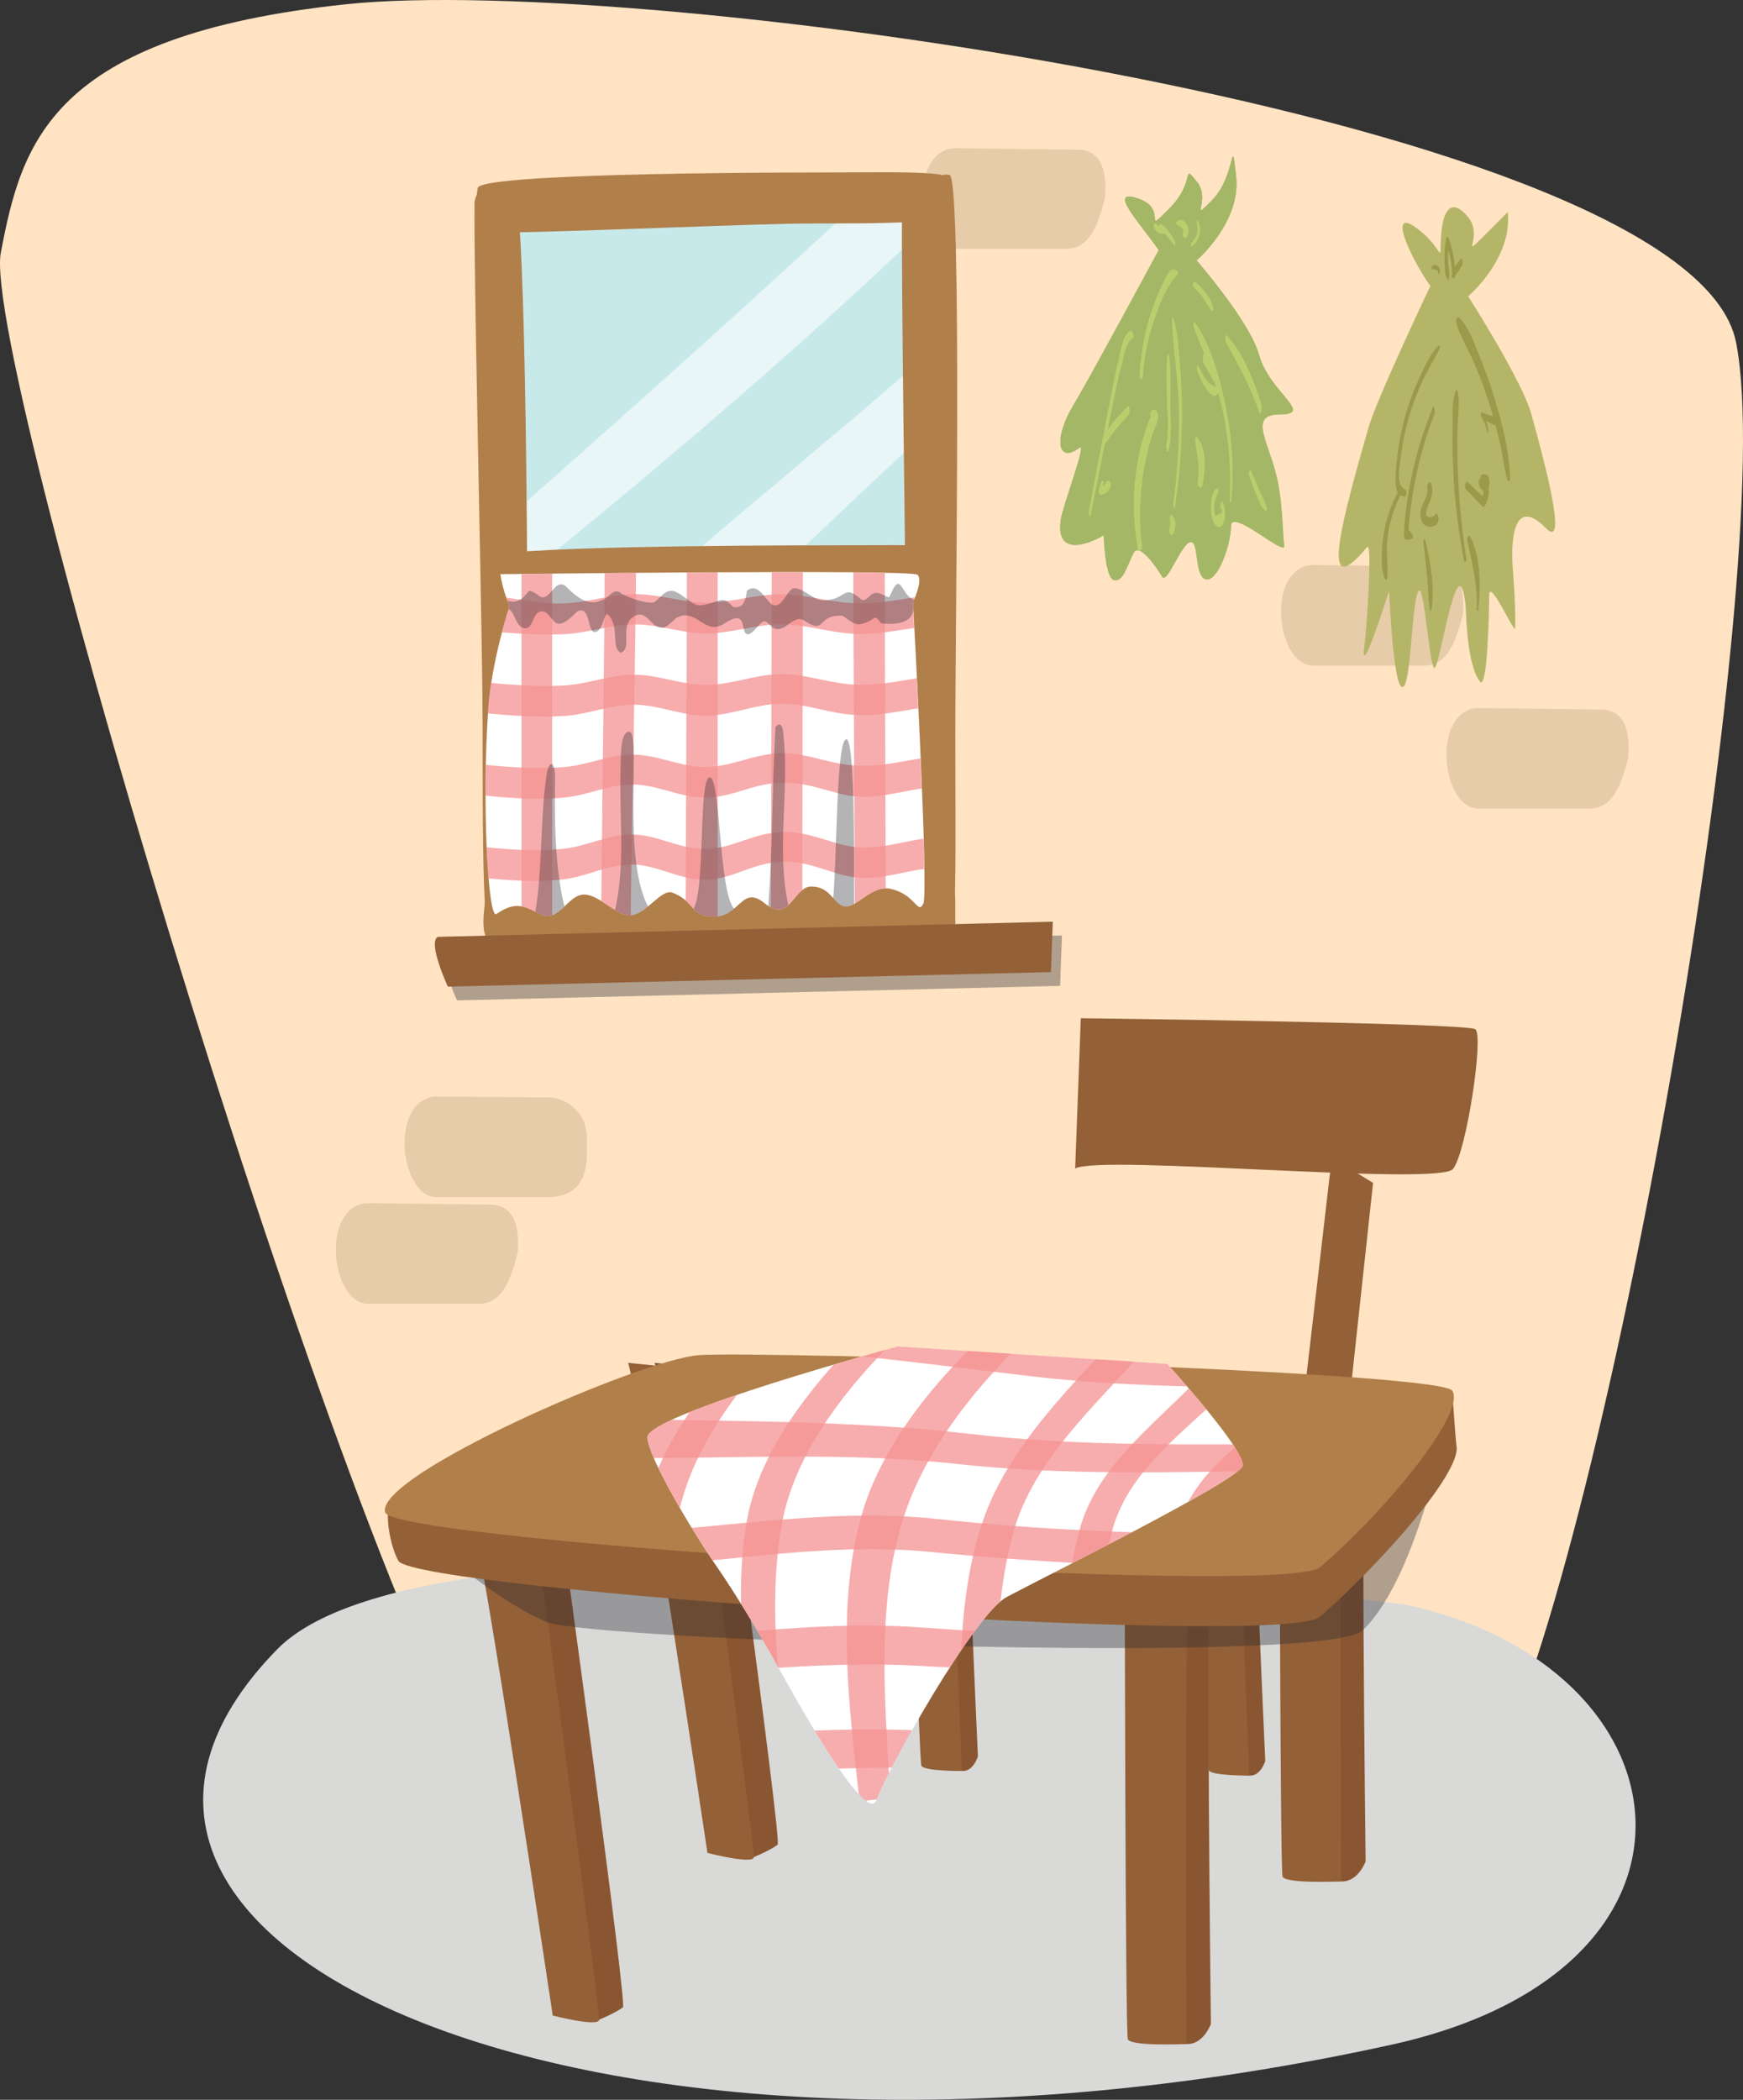 <?xml version="1.0" encoding="utf-8"?>
<!-- Generator: Adobe Illustrator 16.0.0, SVG Export Plug-In . SVG Version: 6.00 Build 0)  -->
<!DOCTYPE svg PUBLIC "-//W3C//DTD SVG 1.1//EN" "http://www.w3.org/Graphics/SVG/1.1/DTD/svg11.dtd">
<svg version="1.1" id="Layer_1" xmlns="http://www.w3.org/2000/svg" xmlns:xlink="http://www.w3.org/1999/xlink" x="0px" y="0px"
	 width="1065.711px" height="1283.847px" viewBox="0 0 1065.711 1283.847" enable-background="new 0 0 1065.711 1283.847"
	 xml:space="preserve">
<rect x="0" y="0" width="1065.711" height="1283.847" fill="#333333" stroke="none"/>
<g id="_x30_1">
	<path fill="#FFE3C2" d="M906.783,1093.808c73.146-122.651,181.863-748.627,154.653-884.625
		C1034.226,73.185,393.087-16.648,211.671,2.59C30.255,21.828,13.184,88.029,0.496,154.488
		c-12.688,66.458,221.424,841.601,303.751,945.653C340.969,1146.554,833.636,1216.458,906.783,1093.808z"/>
	<path fill="#D9D9D8" d="M859.165,981.035c176.614,37.847,201.636,222.954-8.411,269.128
		c-487.793,107.23-859.246-60.068-681.229-241.794C270.448,905.344,859.165,981.035,859.165,981.035z"/>
	<path fill="#E6CCA9" d="M334.634,731.961h-67.272c-22.568,0.623-29.576-57.775-2.011-61.513l69.283,0.547
		c13.352,0,24.175,10.823,24.175,24.175v12.614C357.854,726.043,347.986,731.961,334.634,731.961z"/>
	<path fill="#E6CCA9" d="M292.589,797.13h-67.272c-21.157,0.585-28.639-50.706-6.779-60.198c2.193-0.953,4.598-1.315,6.989-1.297
		l73.929,0.92c13.352,0,17.309,10.434,17.309,23.786l-0.257,5.647C311.579,785.418,305.941,797.13,292.589,797.13z"/>
	<path fill="#E6CCA9" d="M971.614,494.407h-67.271c-21.157,0.585-28.639-50.706-6.779-60.199c2.193-0.952,4.598-1.315,6.988-1.295
		l73.929,0.92c13.352,0,17.31,10.433,17.31,23.785l-0.257,5.647C990.604,482.695,984.965,494.407,971.614,494.407z"/>
	<path fill="#E6CCA9" d="M651.712,152.108H584.44c-21.157,0.585-28.639-50.706-6.779-60.199c2.193-0.953,4.598-1.315,6.989-1.296
		l73.929,0.92c13.352,0,17.309,10.434,17.309,23.786l-0.257,5.647C670.702,140.397,665.064,152.108,651.712,152.108z"/>
	<path fill="#E6CCA9" d="M870.477,406.965h-67.271c-21.157,0.584-28.639-50.706-6.779-60.199c2.193-0.953,4.598-1.315,6.989-1.296
		l73.928,0.92c13.353,0,17.31,10.434,17.31,23.786l-0.257,5.647C889.467,395.254,883.83,406.965,870.477,406.965z"/>
	<g>
		<rect x="301.592" y="117.063" fill="#C8E9EA" width="275.549" height="446.765"/>
		<path fill="#FFFFFF" fill-opacity="0.6" d="M562.425,220.778C468.228,302.947,401.386,353,312.537,441.059l-7.942,47.653
			l0.308,28.867c85.851-83.531,169.586-169.047,257.523-249.708V220.778z"/>
		<path fill="#FFFFFF" fill-opacity="0.6" d="M577.141,109.345l-40.653,3.109c-65.873,62.37-156.626,142.949-234.896,212.281v43.162
			c94.225-76.038,186.627-153.767,275.549-239.809V109.345z"/>
		<path fill="#B17F4A" d="M290.133,124.792c-0.467,41.363,3.854,222.154,4.789,296.05c0.654,51.659-1.285,155.229,5.723,154.299
			c5.424-0.72,20.599,1.736,21.024-4.183c1.752-24.4,1.051-68.227,1.051-119.907c0-68.32-0.701-331.488-8.409-333.58
			C306.601,115.38,290.285,111.329,290.133,124.792z"/>
		<path fill="#B17F4A" d="M296.635,142.231c25.764,0.527,138.372-4.349,184.399-5.403c32.177-0.737,96.687,1.45,96.107-6.458
			c-0.448-6.12,1.081-23.242-2.605-23.722c-15.197-1.977-42.495-1.186-74.686-1.186c-42.554,0-206.472,0.791-207.774,9.489
			S288.249,142.06,296.635,142.231z"/>
		<path fill="#B17F4A" d="M302.293,363.219c25.545,0.427,137.194-3.524,182.83-4.379c31.903-0.597,95.864,1.175,95.29-5.233
			c-0.444-4.96,1.072-18.836-2.583-19.225c-15.068-1.602-42.135-0.961-74.051-0.961c-42.191,0-204.715,0.641-206.007,7.689
			C296.481,348.16,293.979,363.08,302.293,363.219z"/>
		<path fill="#B17F4A" d="M301.584,576.016c25.953,0.527,139.388-4.349,185.753-5.403c32.413-0.737,97.396,1.45,96.813-6.458
			c-0.451-6.121,1.09-23.242-2.624-23.722c-15.31-1.977-42.809-1.186-75.234-1.186c-42.866,0-207.989,0.791-209.301,9.489
			C295.679,557.434,293.137,575.845,301.584,576.016z"/>
		<path fill="#B17F4A" d="M551.511,129.607c-0.467,40.306,1.886,209.902,2.82,281.911c0.653,50.339-2.803,158.52,4.205,157.614
			c5.424-0.701,24.085,1.009,24.51-4.759c1.752-23.776,1.052-66.483,1.052-116.843c0-66.574,4.222-338.511-3.487-340.548
			C572.902,104.942,551.664,116.488,551.511,129.607z"/>
		<path fill="#FFFFFF" d="M305.931,351.071c1.402,9.811,5.606,19.622,5.606,19.622s-10.812,32.423-12.964,62.37
			c-4.088,56.868-0.206,129.295,4.905,125.791c12.264-8.409,17.169-4.555,27.681,0.351c10.512,4.905,16.118-12.264,25.929-12.264
			s20.323,14.016,29.433,12.614c9.11-1.401,17.915-16.162,24.527-13.782c11.68,4.205,11.796,12.497,20.556,14.249
			c21.024,4.205,20.556-20.323,35.973-7.708c15.418,12.614,17.435-10.278,28.498-10.278c11.914,0,13.315,10.746,20.323,12.147
			s16.469-13.198,28.031-10.745c15.329,3.251,16.586,16.118,20.089,9.11c3.504-7.008-6.307-184.306-6.307-184.306
			s6.307-13.315,2.804-16.819C557.512,347.917,305.931,351.071,305.931,351.071z"/>
		<g>
			<defs>
				<path id="SVGID_1_" d="M305.776,351.162c1.401,9.811,5.606,19.622,5.606,19.622s-10.812,32.423-12.964,62.37
					c-4.087,56.868-0.206,129.295,4.906,125.791c12.264-8.41,17.169-4.555,27.681,0.35c10.512,4.906,16.118-12.264,25.929-12.264
					c9.811,0,20.322,14.016,29.433,12.614s17.916-16.162,24.527-13.782c11.68,4.205,11.797,12.498,20.556,14.25
					c21.023,4.205,20.557-20.323,35.974-7.708c15.417,12.614,17.435-10.278,28.499-10.278c11.913,0,13.314,10.745,20.322,12.147
					c7.008,1.401,16.469-13.198,28.031-10.746c15.329,3.252,16.585,16.118,20.089,9.11s-6.307-184.306-6.307-184.306
					s6.307-13.315,2.803-16.819S305.776,351.162,305.776,351.162z"/>
			</defs>
			<clipPath id="SVGID_2_">
				<use xlink:href="#SVGID_1_"  overflow="visible"/>
			</clipPath>
			<g clip-path="url(#SVGID_2_)">
				<g>
					<path opacity="0.76" fill="#F59493" d="M287.287,645.445c-7.8-0.795-11.835-1.795-19.796-3.312
						c0.041-114.755,0.786-229.509,0.831-344.264c7.622,0,11.434,0,19.056,0C287.406,413.729,287.258,529.587,287.287,645.445z"/>
					<path opacity="0.76" fill="#F59493" d="M337.602,646.527c-7.578-0.043-11.287-0.142-18.735-0.311
						c0-115.166,0-230.332,0-345.498c7.448,1.283,11.157,2.039,18.735,2.365C337.602,417.565,337.598,532.046,337.602,646.527z"/>
					<path opacity="0.76" fill="#F59493" d="M385.021,636.034c-7.667-0.18-11.068,1.094-17.878,3.527
						c0.166-113.311,2.639-226.603,2.801-339.914c7.788-1.223,11.695-1.847,19.294-1.773
						C389.055,410.609,385.205,523.298,385.021,636.034z"/>
					<path opacity="0.76" fill="#F59493" d="M438.773,646.814c-7.684,1.307-11.496,0.252-19.696-2.061
						c-0.065-114.44,1.001-228.877,0.936-343.317c7.33,0.945,11.033,1.291,18.781,0.884
						C438.818,417.151,438.756,531.983,438.773,646.814z"/>
					<path opacity="0.76" fill="#F59493" d="M490.449,633.734c-7.728-1.965-11.469-1.852-19.207,0.605
						c0.05-111.968,0.589-223.935,0.632-335.903c7.859-0.765,11.688-0.904,19.101-0.021
						C490.893,410.188,490.523,521.96,490.449,633.734z"/>
					<path opacity="0.76" fill="#F59493" d="M541.781,644.45c-7.348,1.484-11.129,2.243-18.833,0.729
						c-0.11-113.875-1.213-227.747-1.318-341.623c7.46,0.68,11.346,0.37,19.242-0.781
						C540.985,416.667,541.667,530.558,541.781,644.45z"/>
					<path opacity="0.76" fill="#F59493" d="M591.957,640.36c-7.94-1.722-11.903-2.535-19.459-2.177
						c0.089-113.425,1.316-226.845,1.405-340.27c7.688-0.278,11.443-0.043,19.065-0.043
						C592.895,412.034,592.014,526.196,591.957,640.36z"/>
					<path opacity="0.76" fill="#F59493" d="M623.225,618.863c0,7.622,0,11.433,0,19.054c-22.016-2.48-42.417-10.191-64.652-5.469
						c-16.046,3.408-28.518,7.55-44.751,2.146c-15.209-5.063-26.694-12.529-43.191-7.939c-14.947,4.159-25.62,13.046-41.864,12.283
						c-15.162-0.713-28.615-10.978-44.051-10.815c-14.075,0.147-26.053,8.2-39.756,10.248c-32.465,4.851-66.703-3.793-98.776-6.753
						c0.004-7.604,0.007-11.395,0.021-18.957c32.041,2.961,66.334,11.491,98.747,6.716c13.705-2.019,25.766-10.011,39.832-10.152
						c15.385-0.155,28.855,9.989,43.975,10.694c16.163,0.753,26.978-7.996,41.885-12.093c16.464-4.526,27.942,2.802,43.16,7.815
						c16.243,5.351,28.728,1.258,44.787-2.127C580.765,608.837,601.253,616.382,623.225,618.863z"/>
					<path opacity="0.76" fill="#F59493" d="M623.225,567.931c0,7.622,0,11.433,0,19.055c-21.895-2.364-42.537-9.478-64.594-4.923
						c-16.062,3.316-28.642,7.323-44.888,2.141c-15.202-4.849-26.702-11.831-43.063-7.522
						c-14.833,3.906-25.948,12.282-41.927,11.541c-15-0.696-28.474-10.425-43.721-10.296c-14.086,0.119-26.333,7.916-40.086,9.837
						c-32.286,4.509-66.686-3.782-98.659-6.609c0.026-7.505,0.041-11.25,0.073-18.728c31.933,2.677,66.393,10.809,98.59,6.525
						c13.807-1.837,26.185-9.47,40.301-9.569c15.141-0.107,28.601,9.268,43.509,9.962c15.851,0.738,27.168-7.348,41.953-11.096
						c16.274-4.126,27.812,2.598,42.984,7.306c16.237,5.039,28.917,1.09,44.966-2.171
						C580.639,558.917,601.378,565.691,623.225,567.931z"/>
					<path opacity="0.76" fill="#F59493" d="M623.225,517c0,7.622,0,11.433,0,19.055c-21.766-1.954-42.671-8.063-64.502-3.772
						c-16.021,3.148-28.902,6.993-45.12,2.245c-15.578-4.561-26.325-9.766-42.824-6.885c-14.916,2.604-26.196,10.94-41.998,10.199
						c-14.724-0.69-28.143-9.348-43.075-9.28c-14.192,0.064-26.817,7.362-40.74,9.026c-32.046,3.832-66.576-4.015-98.454-6.357
						c0.04-7.443,0.061-11.16,0.104-18.588c31.863,2.105,66.394,9.774,98.36,6.245c14.006-1.546,26.79-8.613,41.04-8.657
						c14.792-0.045,28.179,8.131,42.78,8.818c15.633,0.736,27.191-7.16,42.029-9.599c16.327-2.684,27.248,2.267,42.716,6.611
						c16.202,4.55,29.225,0.772,45.223-2.304C580.505,509.577,601.512,515.248,623.225,517z"/>
					<path opacity="0.76" fill="#F59493" d="M623.225,466.067c0,7.622-0.001,11.434-0.001,19.055
						c-21.626-1.382-42.795-6.272-64.387-2.286c-15.958,2.946-29.233,6.603-45.406,2.412c-15.267-3.957-26.511-8.463-42.527-6.125
						c-14.702,2.146-26.728,9.248-42.075,8.523c-14.381-0.679-27.706-8.002-42.252-7.989c-14.358,0.013-27.417,6.662-41.573,7.995
						c-31.872,3.001-66.319-4.379-98.198-6.046c0.046-7.416,0.069-11.123,0.115-18.537c31.916,1.394,66.256,8.61,98.098,5.925
						c14.249-1.202,27.475-7.591,41.903-7.588c14.395,0.002,27.679,6.807,41.926,7.478c15.187,0.716,27.479-5.895,42.105-7.863
						c16.131-2.17,26.976,2.993,42.409,5.83c16.561,3.044,29.151,0.467,45.52-2.479
						C580.387,460.499,601.653,464.915,623.225,466.067z"/>
					<path opacity="0.76" fill="#F59493" d="M623.225,415.136c0,7.622,0,11.433,0,19.055c-21.488-0.776-42.895-4.417-64.271-0.729
						c-16.279,2.808-29.227,5.334-45.705,2.59c-15.15-2.523-26.471-7.162-42.214-5.341c-14.511,1.678-27.212,7.474-42.154,6.778
						c-14.027-0.653-27.243-6.619-41.393-6.638c-14.554-0.02-28.033,6.016-42.445,6.917c-31.928,1.997-65.84-4.779-97.933-5.725
						c0.044-7.424,0.066-11.138,0.107-18.574c32.147,0.695,65.919,7.394,97.839,5.609c14.491-0.81,28.134-6.562,42.751-6.538
						c14.012,0.023,27.189,5.523,41.091,6.162c14.813,0.681,27.73-4.646,42.179-6.161c15.527-1.627,27.113,2.711,42.106,5.06
						c16.436,2.575,29.574,0.084,45.809-2.649C580.303,411.365,601.784,414.567,623.225,415.136z"/>
					<path opacity="0.76" fill="#F59493" d="M623.225,364.203c0,7.622,0,11.433,0,19.055c-21.37-0.27-42.953-2.81-64.165,0.629
						c-16.176,2.622-29.593,5.051-45.971,2.733c-14.764-2.089-26.73-5.97-41.94-4.627c-14.365,1.268-27.589,5.882-42.227,5.229
						c-13.715-0.611-26.833-5.426-40.637-5.451c-14.712-0.027-28.601,5.291-43.209,5.969c-31.94,1.483-65.437-5.107-97.696-5.436
						c0.034-7.468,0.051-11.208,0.08-18.701c17.149,0.084,34.588-0.267,51.708,0.764c15.396,0.927,30.396,5.237,45.915,4.583
						c14.667-0.619,28.681-5.71,43.44-5.686c13.7,0.023,26.789,4.5,40.409,5.093c14.556,0.634,27.927-3.612,42.254-4.754
						c15.053-1.2,27.203,2.44,41.854,4.4c16.352,2.187,29.904-0.201,46.054-2.767C580.26,361.873,601.89,364.072,623.225,364.203z"
						/>
					<path opacity="0.76" fill="#F59493" d="M623.225,313.271c0,7.622,0,11.433,0,19.055c-21.284,0.009-42.982-1.742-64.087,1.524
						c-16.13,2.497-29.836,4.812-46.163,2.79c-14.521-1.798-26.888-5.102-41.748-4.083c-14.281,0.979-27.839,4.746-42.296,4.142
						c-13.498-0.563-26.557-4.627-40.123-4.645c-14.812-0.02-28.996,4.68-43.728,5.329c-15.557,0.685-30.496-3.921-45.915-4.893
						c-17.068-1.075-34.513-0.343-51.612-0.338c0.017-7.548,0.022-11.329,0.03-18.916c17.086-0.019,34.527-0.903,51.582,0.191
						c15.435,0.991,30.327,5.669,45.907,4.991c14.752-0.642,29-5.22,43.828-5.204c13.516,0.015,26.571,3.941,40.024,4.487
						c14.418,0.585,28.055-2.993,42.318-3.908c14.791-0.948,27.229,2.205,41.707,3.944c16.324,1.96,30.077-0.311,46.208-2.782
						C580.232,311.729,601.967,313.299,623.225,313.271z"/>
				</g>
			</g>
		</g>
		<g>
			<path opacity="0.35" fill="#282830" d="M339.393,476.512c0.175-12.965-4.205-11.388-5.256-2.103
				c-3.907,26.046-2.456,58.048-6.802,82.97c1.2,0.576,2.463,1.19,3.823,1.825c5.574,2.601,9.768-1.004,13.941-4.965
				C338.342,527.669,339.218,489.476,339.393,476.512z"/>
		</g>
		<g>
			<path opacity="0.35" fill="#282830" d="M384.944,447.429c-5.781-0.876-5.431,16.118-5.431,20.323
				c-1.284,29.528,3.304,59.057-3.456,88.586c3.606,2.174,7.129,3.729,10.464,3.216c3.299-0.507,6.559-2.77,9.689-5.333
				C379.996,523.589,392.228,448.532,384.944,447.429z"/>
		</g>
		<g>
			<path opacity="0.35" fill="#282830" d="M424.162,555.674c1.968,2.015,4.061,3.67,7.443,4.347
				c8.363,1.672,13.321-1.203,17.235-4.477c-9.41-9.831-8.184-81.836-15.016-80.26C426.991,476.862,431.371,541.509,424.162,555.674
				z"/>
		</g>
		<g>
			<path opacity="0.35" fill="#282830" d="M479.024,449.531c0,0-0.175-10.336-4.905-5.081c-2.277,46.077-1.737,73.886-4.332,109.474
				c5.465,3.56,9.104,2.269,12.194-0.54C474.514,519.587,482.719,484.018,479.024,449.531z"/>
		</g>
		<g>
			<path opacity="0.35" fill="#282830" d="M517.567,451.984c-6.307-0.526-5.746,71.613-8.119,97.092
				c2.116,2.351,4.058,4.527,6.951,5.105c1.8,0.36,3.762-0.339,5.88-1.53C521.933,551.453,523.539,452.482,517.567,451.984z"/>
		</g>
		<g>
			<path opacity="0.35" fill="#282830" d="M549.102,357.028c-2.686,0.117-4.205,6.774-5.605,8.176c-1.402,0-5.84-3.854-9.578-2.335
				c-2.419,0.982-4.438,5.139-7.241,3.737c-11.68-10.278-8.409,0.467-23.826,0.467c-5.607,0-12.614-8.643-18.221-7.242
				c-4.205,2.803-7.008,12.614-12.614,9.811c-4.204-2.803-8.409-14.016-15.417-8.409c-0.701,9.694-5.139,10.628-8.41,9.811
				c-7.357-8.059-7.357-2.336-19.972-0.935c-5.606,0-8.993-5.84-16.001-8.643c-5.606-1.401-8.06,3.971-12.264,6.774
				c-4.205,1.401-18.688-3.621-21.491-6.424c-4.205-1.402-5.957,3.621-10.161,5.022c-8.409,4.205-15.417-1.401-22.425-8.409
				c-7.008-5.606-9.811,11.212-16.819,5.606c-1.402-1.401-4.205-2.803-5.606-2.803c-4.019,5.358-8.041,8.143-13.283,5.932
				c0.794,2.183,1.37,3.528,1.37,3.528s-0.205,0.616-0.555,1.724c3.78,1.816,3.909,9.063,8.264,11.24
				c7.007,2.803,5.606-8.409,11.212-9.811c5.84-1.051,7.008,8.643,12.38,7.475c3.222-0.7,7.242-4.672,10.045-7.475
				c8.409-4.205,6.073,13.198,10.862,12.614s4.555-8.409,7.358-11.212c8.409,7.008,1.985,20.556,8.409,23.827
				c7.592-2.569-1.401-16.819,8.41-22.425c8.409-4.205,9.811,8.41,18.22,7.008c2.803-1.401,5.606-4.205,7.008-5.606
				c11.212-7.008,17.169,8.759,26.98,4.555c1.402,0,8.059-5.869,11.738-4.379c3.68,1.489,1.489,9.635,5.694,9.635
				c3.241-1.139,5.198-4.656,7.796-7.008c4.643-4.205,5.256,7.008,13.665,2.803c1.401,0,7.896-7.474,12.38-4.438
				c14.104,9.548,7.242-3.416,23.36-2.803c1.401,0,6.773,6.307,11.68,5.139c10.336-2.461,6.891-7.125,12.381-0.467
				c10.336,1.292,20.322-0.701,19.519-10.465c-0.084-1.535-0.131-2.382-0.131-2.382s0.287-0.612,0.695-1.575
				C553.688,365.403,551.789,356.911,549.102,357.028z"/>
		</g>
		<path fill="#282830" fill-opacity="0.36" d="M273.221,581.218c-6.216,3.658,6.222,30.431,6.222,30.431l368.735-8.876l1.136-30.834
			"/>
		<path fill="#936037" d="M267.615,572.808c-6.216,3.658,6.222,30.431,6.222,30.431l368.735-8.876l1.136-30.835"/>
	</g>
	<g>
		<path fill="#8A5631" d="M590.221,851.206c-1.876,13.669,7.691,222.641,7.691,222.641s-2.837,9.641-9.849,8.95
			c-4.859-0.479-15.993-0.292-16.305-1.787c-1.239-5.954-8.658-227.418-8.658-227.418"/>
		<path fill="#936037" d="M581.44,856.354c-1.876,13.67,6.624,226.443,6.624,226.443s-24.003,0.218-24.763-3.434
			c-1.24-5.955-8.981-220.625-8.981-220.625"/>
	</g>
	<g>
		<path fill="#8A5631" d="M765.917,854.01c-1.876,13.67,7.691,222.642,7.691,222.642s-2.836,9.641-9.849,8.95
			c-4.859-0.479-15.993-0.293-16.304-1.787c-1.24-5.955-8.658-227.42-8.658-227.42"/>
		<path fill="#936037" d="M757.136,859.158c-1.876,13.668,6.624,226.443,6.624,226.443s-24.002,0.218-24.763-3.435
			c-1.24-5.954-8.981-220.624-8.981-220.624"/>
	</g>
	<polygon fill="#936037" points="839.526,723.24 821.305,891.428 793.274,888.625 814.297,707.823 	"/>
	<path fill="#936037" d="M657.379,714.43c15.905-8.662,222.813,10.99,231.077,0.261s18.834-81.495,13.62-85.388
		c-5.215-3.893-241.241-6.743-241.241-6.743L657.379,714.43z"/>
	<path fill="#8A5631" d="M400.244,833.265c6.244,16.957,59.314,302.72,59.314,302.72s10.117-3.878,15.921-8.093
		c2.653-1.927-37.149-290.772-37.149-290.772L400.244,833.265z"/>
	<path fill="#936037" d="M384.011,833.265c6.243,16.957,48.543,299.637,48.543,299.637s28.252,7.322,28.408,2.505
		c0.255-7.854-38.866-298.287-38.866-298.287L384.011,833.265z"/>
	<path fill="#8A5631" d="M835.082,848.68c-3.435,17.9-0.117,289.425-0.117,289.425s-4.631,12.71-14.833,12.204
		c-7.068-0.352-23.331,0.515-23.71-1.414c-1.506-7.682-1.051-295.59-1.051-295.59"/>
	<path fill="#936037" d="M822,855.874c-3.436,17.9-1.869,294.435-1.869,294.435s-35.05,1.628-35.974-3.083
		c-1.506-7.683-1.868-286.728-1.868-286.728"/>
	<path fill="#8A5631" d="M305.644,932.689c6.243,16.957,59.313,302.72,59.313,302.72s10.117-3.879,15.921-8.094
		c2.654-1.927-37.149-290.772-37.149-290.772L305.644,932.689z"/>
	<path fill="#936037" d="M289.411,932.689c6.243,16.957,48.543,299.636,48.543,299.636s28.252,7.323,28.408,2.506
		c0.254-7.854-38.866-298.288-38.866-298.288L289.411,932.689z"/>
	<path fill="#8A5631" d="M740.481,948.104c-3.436,17.9-0.117,289.424-0.117,289.424s-4.632,12.71-14.833,12.204
		c-7.069-0.351-23.332,0.516-23.71-1.413c-1.506-7.683-1.052-295.59-1.052-295.59"/>
	<path fill="#936037" d="M727.4,955.299c-3.436,17.9-1.869,294.434-1.869,294.434s-35.05,1.629-35.974-3.083
		c-1.506-7.683-1.868-286.727-1.868-286.727"/>
	<path fill="#282830" fill-opacity="0.36" d="M887.888,853.82c-79.004-12.738-427.304-9.018-460.483-6.131
		c-28.088,2.445-151.889,33.615-178.266,75.436c-4.489,7.115,51.484,54.511,85.122,68.613c26.125,10.953,476.176,26.749,498.793,5.2
		C869.319,962.387,887.888,853.82,887.888,853.82z"/>
	<path fill="#936037" d="M890.503,883.776c-0.374-1.691-2.615-33.505-2.615-33.505c-79.004-11.678-427.304-8.268-460.483-5.62
		c-28.088,2.241-161.913,34.651-188.29,72.991c-4.488,6.523-0.561,27.932,4.49,36.695c10.293,17.857,540.846,53.942,563.463,34.188
		C843.333,956.85,894.09,899.994,890.503,883.776z"/>
	<path fill="#B17F4A" d="M887.888,850.271c-7.96-11.915-423.147-24.406-460.483-21.721c-35.764,2.572-198.111,73.717-191.938,96.096
		c4.952,17.951,549.778,52.281,571.601,33.619C847.474,923.711,896.719,863.49,887.888,850.271z"/>
	<g>
		<path fill="#FFFFFF" d="M759.732,896.291c-2.51,8.949-116.902,65.633-144.185,80.133
			c-19.642,10.439-72.664,104.787-79.691,124.174c-3.523,9.721-22.035-12.252-60.737-82.518
			c-12.048-21.872-27.474-46.669-36.142-59.154c-16.565-23.861-42.667-68.103-43.169-80.032
			c-0.591-14.057,153.099-55.675,153.099-55.675l164.771,10.688C713.677,833.906,762.242,887.344,759.732,896.291z"/>
		<g>
			<defs>
				<path id="SVGID_3_" d="M759.732,896.292c-2.51,8.948-116.902,65.633-144.185,80.132
					c-19.642,10.439-72.664,104.787-79.691,124.174c-3.523,9.721-22.035-12.252-60.737-82.518
					c-12.048-21.872-27.474-46.669-36.142-59.154c-16.565-23.86-42.667-68.102-43.169-80.032
					c-0.591-14.057,153.099-55.675,153.099-55.675l164.771,10.688C713.677,833.906,762.242,887.344,759.732,896.292z"/>
			</defs>
			<clipPath id="SVGID_4_">
				<use xlink:href="#SVGID_3_"  overflow="visible"/>
			</clipPath>
			<g clip-path="url(#SVGID_4_)">
				<g>
					<path opacity="0.76" fill="#F59493" d="M495.218,782.788c-41.759,38.826-96.062,92.115-102.874,152.101
						c-6.451,56.81,6.566,119.571,27.682,171.839c7.2-0.903,10.657-1.387,17.436-2.389
						c-18.647-51.377-28.939-108.484-24.731-163.381c4.759-62.086,59.26-116.819,102.545-156.583
						C507.376,783.554,503.397,783.223,495.218,782.788z"/>
					<path opacity="0.76" fill="#F59493" d="M553.4,791.27c-39.991,35.725-88.428,85.652-97.205,141.061
						c-8.879,56.057,2.095,118.006,17.076,171.863c6.361-1.097,9.537-1.65,16.025-2.731c-11.944-53.646-20.663-112.74-11.633-167.64
						c9.024-54.868,55.623-104.074,95.927-139.122C565.344,793.277,561.339,792.576,553.4,791.27z"/>
					<path opacity="0.76" fill="#F59493" d="M616.599,803.019c-36.349,31.069-75.127,74.338-89.136,121.232
						c-16.648,55.73-8.257,120.621-1.862,177.212c7.186-0.929,10.91-1.364,18.76-2.141c-2.957-55.587-9.218-117.398,8.088-171.425
						c14.981-46.77,52.272-90.383,88.934-121.72C631.001,805.01,626.08,804.362,616.599,803.019z"/>
					<path opacity="0.76" fill="#F59493" d="M688.826,810.854c-32.259,34.926-72.142,73.007-87.887,119.072
						c-18.321,53.604-13.076,115.299-13.107,170.93c8.434-0.643,12.651-0.962,21.084-1.601c0.11-52.648-3.258-108.184,9.917-159.698
						c13.254-51.823,61.006-87.973,92.815-128.577C702.455,811.091,697.881,811.078,688.826,810.854z"/>
					<path opacity="0.76" fill="#F59493" d="M757.743,810.755c-25.512,44.809-82.803,72.272-97.283,123.218
						c-14.728,51.814-7.767,113.769-7.558,166.883c8.43-0.637,12.644-0.958,21.067-1.598c-0.328-51.103-4.561-105.403,4.396-156.017
						c10.382-58.667,78.362-82.336,102.715-133.938C771.773,809.932,767.094,810.237,757.743,810.755z"/>
					<path opacity="0.76" fill="#F59493" d="M827.194,807.983c-18.412,56.821-98.196,72.09-108.132,132.304
						c-8.459,51.271-1.646,108.823-1.096,160.568c8.424-0.643,12.637-0.966,21.065-1.615c-0.18-28.698-0.429-57.396-0.432-86.096
						c-0.003-23.752-2.905-50.315,0.784-73.795c9.697-61.721,96.022-72.125,110.247-132.682
						C840.782,807.129,836.283,807.406,827.194,807.983z"/>
					<path opacity="0.76" fill="#F59493" d="M369.843,1025.582c64.102-0.674,127.282-10.79,191.505-7.094
						c65.312,3.759,130.661,5.064,196.073,5.375c-0.819-8.434-1.232-12.652-2.052-21.093c-64.951-0.696-129.61-3.258-194.395-7.854
						c-65.394-4.639-129.461,7.518-194.681,8.498C367.45,1012.229,368.138,1016.657,369.843,1025.582z"/>
					<path opacity="0.76" fill="#F59493" d="M385.257,1086.053c58.699-0.137,117.105-6.095,175.83-5.248
						c65.432,0.943,130.898,0.562,196.334,0.281c-0.802-8.427-1.208-12.64-2.023-21.069c-67.295,0.106-134.602-0.125-201.866-2.302
						c-59.008-1.909-117.677,5.325-176.656,5.271C379.788,1072.135,381.443,1076.746,385.257,1086.053z"/>
					<path opacity="0.76" fill="#F59493" d="M365.092,959.301c68.658-1.864,135.187-17.175,204.179-10.395
						c62.708,6.163,125.128,9.342,188.15,9.893c-0.809-8.436-1.66-12.771-1.896-21.048c-61.113,0.067-121.583-2.475-182.345-9.016
						c-70.64-7.604-138.692,7.718-209.037,8.979C364.182,946.406,364.62,950.647,365.092,959.301z"/>
					<path opacity="0.76" fill="#F59493" d="M378.836,891.426c68.889,0.519,137.04-3.931,205.752,3.612
						c64.903,7.125,130.112,5.18,195.268,4.152c6.38-6.676,10.143-9.875,17.806-16.254c-67.975,0.06-135.836,1.705-203.492-6.116
						c-67.387-7.79-134.68-7.828-202.395-8.979C385.929,877.218,383.255,881.983,378.836,891.426z"/>
					<path opacity="0.76" fill="#F59493" d="M428.255,822.585c67.76,1.5,134.705,10.958,201.926,18.849
						c70.876,8.319,142.098,6.228,213.3,8.158c6.555-6.656,9.478-10.074,13.677-17.299c-71.604-1.771-143.195,1.39-214.5-6.848
						c-65.558-7.573-130.436-21.204-196.571-22.634C439.062,810.225,435.41,814.227,428.255,822.585z"/>
				</g>
			</g>
			<line clip-path="url(#SVGID_4_)" fill="#F59493" x1="570.784" y1="1083.958" x2="577.34" y2="1096.618"/>
		</g>
	</g>
	<path fill="#A4B767" d="M708.481,152.897c-12.614-17.869-31.534-37.84-12.614-31.534s2.103,23.125,18.92,6.307
		c16.818-16.818,7.358-28.38,16.818-16.818s-5.256,26.278,9.46,11.562c14.716-14.715,11.562-43.096,14.716-14.715
		c3.153,28.38-24.176,51.505-24.176,51.505s32.586,37.398,38.192,57.721c6.284,22.778,33.987,36.441,12.965,36.441
		s-5.606,17.87-1.052,43.448c2.619,14.708,2.453,29.434,3.504,36.791c1.052,7.358-32.586-23.476-32.586-11.913
		s-8.059,33.638-15.066,32.586s-4.702-21.253-8.76-22.776c-5.606-2.102-15.066,26.363-18.22,21.107
		c-3.153-5.255-14.017-21.458-17.521-14.45c-4.231,8.461-6.302,17.687-11.91,16.552c-5.609-1.134-6.311-27.414-6.311-27.414
		s-30.134,18.22-26.279-9.461c1.169-8.393,16.092-47.545,11.563-44.149c-14.016,10.512-15.768-6.307-3.854-25.929
		C665.592,232.406,708.481,152.897,708.481,152.897z"/>
	<path fill="#B5B568" d="M874.557,174.855c-12.613-17.869-25.729-47.427-9.336-36.067c15.643,10.84,15.417,22.425,15.643,10.84
		c0.465-23.78,7.358-28.38,16.818-16.818s-5.256,26.278,9.46,11.562c14.716-14.715,14.716-14.715,14.716-14.715
		c3.153,28.38-24.176,51.505-24.176,51.505s32.945,51.531,38.551,71.854c6.284,22.777,23.537,84.912,8.877,69.845
		c-16.818-17.286-22.082-0.209-20.089,25.695c1.868,24.294,1.401,35.039,1.401,35.039c1.051,7.358-15.885-31.184-15.885-19.622
		c0,11.562-1.238,58.373-5.605,52.792c-8.41-10.746-8.361-42.883-8.877-47.186c-4.897-40.879-16.242,43.882-19.396,38.626
		s-6.066-53.577-9.57-46.569c-4.23,8.461-4.201,59.534-9.811,58.398c-5.609-1.134-7.942-58.865-7.942-58.865
		s-18.805,59.917-14.95,32.236c1.169-8.394,4.998-63.237,1.401-58.866c-30.367,36.908-14.482-18.921,0.935-73.115
		C841.637,244.148,874.557,174.855,874.557,174.855z"/>
	<g>
		<g>
			<path fill="#9B994A" d="M923.248,292.953c-0.187-16.9-4.946-34.361-9.796-50.443c-2.597-8.612-5.695-17.066-9.119-25.381
				c-3.104-7.535-6.236-16.937-11.982-22.891c-1.639-1.699-2.282,2.051-2.02,2.999c2.225,8.031,6.943,15.502,10.3,23.113
				c3.364,7.63,6.301,15.443,8.95,23.347c2.771,8.267,4.995,16.682,7.03,25.156c1.94,8.077,2.974,16.37,4.957,24.42
				C921.915,294.677,923.263,294.312,923.248,292.953L923.248,292.953z"/>
		</g>
	</g>
	<g>
		<g>
			<path fill="#9B994A" d="M896.594,341.546c-2.844-17.697-4.528-35.548-5.237-53.456c-0.333-8.394-0.417-16.789-0.276-25.188
				c0.128-7.675,1.841-16.375,0.097-23.896c-0.118-0.511-0.682-0.964-0.97-0.278c-2.755,6.567-1.896,15.199-2.038,22.185
				c-0.185,9.043-0.014,18.092,0.386,27.127c0.806,18.25,3.17,36.409,6.471,54.365C895.432,344.616,896.842,343.093,896.594,341.546
				L896.594,341.546z"/>
		</g>
	</g>
	<g>
		<g>
			<path fill="#9B994A" d="M872.669,298.393c1.309,4.711-3.947,9.967-4.177,14.794c-0.129,2.694,0.322,6.92,3.177,8.256
				c2.372,1.11,4.84,0.804,6.769-0.982c1.487-1.377,1.628-4.808,0.138-6.196c-0.652-0.608-1.178,0.277-1.292,0.861
				c0.097-0.494,0.159-0.2-0.482,0.287c-0.712,0.539-1.551,0.7-2.417,0.776c-4.167,0.369-1.964-5.385-1.082-7.399
				c1.865-4.26,3.278-8.183,1.855-12.785C874.213,292.949,872.146,296.509,872.669,298.393L872.669,298.393z"/>
		</g>
	</g>
	<g>
		<g>
			<path fill="#9B994A" d="M896.3,299.304c3.338,3.353,6.698,6.67,9.871,10.18c0.674,0.745,1.408,0.305,1.841-0.424
				c3.229-5.445,2.962-12.769-0.104-18.214c-0.408,1.753-0.816,3.506-1.226,5.259c1.331-0.168,1.363-1.871,0.245-2.404
				c-0.726-0.345-0.407,0.16-0.563-0.507c-0.205-0.874-1.013-1.386-1.794-0.127c-1.287,2.076,0.06,5.513,1.912,6.703
				c4.376,2.809,6.785-10.569,0.31-9.849c-2.006,0.223-1.945,3.994-1.226,5.259c1.84,3.238,1.924,6.341,0.38,9.717
				c0.613-0.141,1.228-0.283,1.841-0.424c-3.491-3.021-6.779-6.249-10.107-9.446C895.972,293.385,895.171,298.17,896.3,299.304
				L896.3,299.304z"/>
		</g>
	</g>
	<g>
		<g>
			<path fill="#9B994A" d="M909.976,262.884c-0.501-3.851-1.793-7.396-3.676-10.786c-0.155,1.006-0.311,2.013-0.467,3.019
				c3.143,2.846,6.5,4.583,10.665,5.452c1.293,0.27,0.938-4.35,0.748-4.906c-0.658-1.92-1.43-5.421-3.108-6.641
				c-0.823-0.598-0.79,2.52-0.752,2.802c0.386,2.867,1.514,5.692,2.647,8.343c0.188-1.787,0.378-3.573,0.566-5.36
				c-3.604-0.077-7.295-1.054-10.425-2.877c-0.773-0.451-0.777,2.574-0.467,3.019c1.949,2.794,3.043,5.854,3.523,9.222
				C909.465,265.805,910.06,263.528,909.976,262.884L909.976,262.884z"/>
		</g>
	</g>
	<g>
		<g>
			<path fill="#9B994A" d="M879.758,211.078c-5.88,5.82-9.566,14.946-12.979,22.393c-4.159,9.079-7.192,18.697-9.495,28.4
				c-2.121,8.939-3.285,18.071-3.852,27.231c-0.284,4.59-1.067,14.264,5.477,14.599c1.119,0.058,1.205-3.959,0.294-4.351
				c-6.274-2.701-3.291-14.671-2.716-19.843c0.877-7.891,2.529-15.67,4.631-23.32c2.121-7.722,5.021-15.205,8.278-22.512
				c3.161-7.088,7.542-13.509,10.769-20.531C880.295,212.861,880.226,210.615,879.758,211.078L879.758,211.078z"/>
		</g>
	</g>
	<g>
		<g>
			<path fill="#9B994A" d="M875.923,249.344c-9.849,24.511-16.066,50.59-17.561,76.997c-0.048,0.85,0.009,3.418,1.231,3.607
				c2.164,0.334,1.087-0.054,3.782-0.586c0.859-0.169,0.612-2.328,0.186-2.793c-2.072-2.267-1.519-2.274-3.501-3.656
				c0.275,1.475,0.551,2.95,0.826,4.425c1.794-25.616,6.852-50.465,16.259-74.41C877.568,251.854,876.875,246.975,875.923,249.344
				L875.923,249.344z"/>
		</g>
	</g>
	<g>
		<g>
			<path fill="#9B994A" d="M903.859,372.923c1.47-14.49,1.61-30.834-4.623-44.361c-0.905-1.967-2.533-0.164-2.213,1.375
				c2.995,14.396,6.635,28.079,5.871,42.97C902.846,373.831,903.769,373.807,903.859,372.923L903.859,372.923z"/>
		</g>
	</g>
	<g>
		<g>
			<path fill="#9B994A" d="M887.924,169.876c2.761-2.195,4.665-4.98,6.222-8.12c0.267-0.538,0.075-4.499-0.751-3.661
				c-2.356,2.387-4.038,5.038-5.235,8.167c0.51,0.569,1.02,1.139,1.529,1.708c0.007-7.7-1.306-15.154-3.982-22.377
				c-0.676-1.824-1.563,0.218-1.687,1.116c-0.604,4.399-0.918,8.834-0.721,13.277c0.141,3.161-0.258,8.186,1.826,10.811
				c0.551,0.694,0.892-0.538,0.929-0.949c0.242-2.717-0.218-5.158-0.501-7.884c-0.48-4.613-0.229-9.255,0.365-13.841
				c-0.562,0.372-1.124,0.744-1.687,1.116c2.311,6.047,3.539,12.221,3.631,18.698c0.01,0.677,0.789,3.755,1.529,1.708
				c1.041-2.88,2.545-5.277,4.578-7.553c-0.318-1.148-0.637-2.296-0.955-3.444c-1.445,3.393-3.27,6.397-5.351,9.421
				C887.466,168.359,887.471,170.237,887.924,169.876L887.924,169.876z"/>
		</g>
	</g>
	<g>
		<g>
			<path fill="#9B994A" d="M880.25,167.15c0.111-0.32,0.188-0.647,0.206-0.987c0.035-0.642-0.122,0.576,0.021-0.258
				c0.044-0.259,0.017-0.51-0.009-0.768c-0.078-0.82-0.628-1.639-1.185-2.212c-1.119-1.155-3.288-1.466-3.934,0.356
				c-0.136,0.381-0.132,1.055,0.267,1.292c0.309,0.184,0.802,0.118,1.16,0.111c0.417-0.008,0.854,0.167,1.244,0.299
				c0.405,0.137,0.75,0.378,1.043,0.685c0.262,0.274,0.309,0.684,0.593,0.935c-0.077-0.19-0.154-0.381-0.231-0.571
				c0.031,0.202,0.022,0.248-0.021,0.451C879.277,167.083,879.913,168.12,880.25,167.15L880.25,167.15z"/>
		</g>
	</g>
	<g>
		<g>
			<path fill="#9B994A" d="M854.913,300.484c-4.445,8.364-7.401,17.209-8.967,26.548c-0.79,4.716-1.073,9.535-1.039,14.31
				c0.03,4.259-0.021,9.055,2.029,12.887c0.448,0.837,1.133,0.087,1.202-0.559c0.835-7.812-0.76-15.71,0.061-23.622
				c0.979-9.439,3.841-18.655,7.954-27.181C856.619,301.9,855.828,298.763,854.913,300.484L854.913,300.484z"/>
		</g>
	</g>
	<g>
		<g>
			<path fill="#9B994A" d="M870.261,330.997c0.807,7.081,1.661,14.147,2.322,21.244c0.646,6.931,0.524,13.946,1.728,20.812
				c0.121,0.689,0.735,0.75,0.852,0.015c2.178-13.767-0.434-29.507-3.745-42.915C871.086,328.811,870.173,330.229,870.261,330.997
				L870.261,330.997z"/>
		</g>
	</g>
	<g>
		<path fill="#A4B767" d="M708.481,152.897c-12.614-17.869-31.534-37.84-12.614-31.534s2.103,23.125,18.92,6.307
			c16.818-16.818,7.358-28.38,16.818-16.818s-5.256,26.278,9.46,11.562c14.716-14.715,11.562-43.096,14.716-14.715
			c3.153,28.38-24.176,51.505-24.176,51.505s32.586,37.398,38.192,57.721c6.284,22.778,33.987,36.441,12.965,36.441
			s-5.606,17.87-1.052,43.448c2.619,14.708,2.453,29.434,3.504,36.791c1.052,7.358-32.586-23.476-32.586-11.913
			s-8.059,33.638-15.066,32.586s-4.702-21.253-8.76-22.776c-5.606-2.102-15.066,26.363-18.22,21.107
			c-3.153-5.255-14.017-21.458-17.521-14.45c-4.231,8.461-6.302,17.687-11.91,16.552c-5.609-1.134-6.311-27.414-6.311-27.414
			s-30.134,18.22-26.279-9.461c1.169-8.393,16.092-47.545,11.563-44.149c-14.016,10.512-15.768-6.307-3.854-25.929
			C665.592,232.406,708.481,152.897,708.481,152.897z"/>
		<g>
			<g>
				<path fill="#A4B767" d="M768.311,304.185c0.326-20.294-2.152-40.533-7.717-60.068c-2.787-9.784-6.292-19.366-10.52-28.621
					c-4.137-9.057-8.716-19.262-15.457-26.717c-0.438-0.483-0.805,3.197-0.499,3.794c8.874,17.339,18.513,33.242,24.316,52.048
					c5.95,19.281,8.741,39.373,8.445,59.538C766.835,307.21,768.261,307.3,768.311,304.185L768.311,304.185z"/>
			</g>
			<g>
				<path fill="#BBCE6E" d="M752.896,306.435c1.544-18.651,0.624-37.313-3.011-55.688c-3.55-17.944-8.814-38.445-19.249-53.729
					c-0.856-1.254-1.156,2.295-0.951,2.822c6.603,17.008,13.959,33.055,17.838,51.036c3.908,18.118,5.255,36.704,4.359,55.206
					C751.831,307.156,752.773,307.912,752.896,306.435L752.896,306.435z"/>
			</g>
			<g>
				<path fill="#BBCE6E" d="M718.48,309.396c2.977-19.938,4.484-40.063,4.236-60.226c-0.115-9.323-0.547-18.649-1.378-27.935
					c-0.797-8.897-1.229-18.601-4.058-27.131c-0.303-0.91-0.733,0.412-0.723,0.762c0.568,18.577,3.99,36.958,4.26,55.633
					c0.28,19.411-0.916,38.781-3.503,58.018C717.134,309.862,718.154,311.587,718.48,309.396L718.48,309.396z"/>
			</g>
			<g>
				<path fill="#BBCE6E" d="M698.244,334.441c-1.933-15.858-1.484-32.192,1.268-47.929c1.237-7.071,2.907-14.082,5.075-20.926
					c1.187-3.743,4.978-9.719,2.913-13.735c-0.614-1.194-1.608-1.882-2.887-1.098c-1.054,0.646-1.256,1.565-1.373,2.738
					c-0.054,0.532,0.194,1.357,0.663,1.673c-1.271-0.854-5.876,15.666-6.245,17.161c-1.688,6.851-2.85,13.801-3.606,20.813
					c-1.529,14.172-0.743,28.213,1.563,42.246C696.017,337.83,698.492,336.47,698.244,334.441L698.244,334.441z"/>
			</g>
			<g>
				<path fill="#BBCE6E" d="M666.855,314.838c3.526-17.573,7.099-35.137,10.609-52.713c1.689-8.46,3.295-16.938,5.081-25.379
					c1.053-4.977,2.182-9.941,3.533-14.847c0.877-3.184,2.782-14.01,6.412-14.837c0.931-0.212,0.569-3.058,0.198-3.6
					c-0.284-0.415-0.569-0.83-0.854-1.245c-0.062-0.032-0.125-0.063-0.188-0.096c-5.511,1.944-6.652,13.907-7.851,18.722
					c-2.341,9.406-4.108,18.941-5.954,28.453c-4.08,21.021-8.062,42.062-12.099,63.091
					C665.526,313.523,666.256,317.819,666.855,314.838L666.855,314.838z"/>
			</g>
			<g>
				<path fill="#BBCE6E" d="M717.733,325.548c1.248-3.256,1.561-8.066-1.261-10.556c-0.941-0.831-1.29,2.026-1.224,2.392
					c-0.23-1.275,0.06,0.206,0.09,0.498c0.06,0.59,0.135,1.194,0.164,1.787c0.032,0.631,0.042,1.292-0.206,1.889
					c-0.6,1.441-0.842,3.489,0.076,4.864C716.333,327.858,717.289,326.706,717.733,325.548L717.733,325.548z"/>
			</g>
			<g>
				<path fill="#BBCE6E" d="M735.345,295.916c1.504-8.104,2.736-21.819-3.392-28.448c-0.917-0.992-1.239,1.341-1.184,1.834
					c0.977,8.61,3.121,16.01,1.511,24.77C731.714,297.151,734.515,300.388,735.345,295.916L735.345,295.916z"/>
			</g>
			<g>
				<path fill="#BBCE6E" d="M714.6,274.963c1.998-8.554,1.096-17.648,1.053-26.36c-0.049-10.216,0.418-20.676-0.776-30.839
					c-0.187-1.582-1.066-1.708-1.218-0.021c-0.759,8.394-0.348,16.892-0.204,25.309c0.158,9.322,1.634,19.838-0.463,28.982
					C712.644,273.55,713.766,278.532,714.6,274.963L714.6,274.963z"/>
			</g>
			<g>
				<path fill="#BBCE6E" d="M771.474,247.768c-4.65-14.715-10.977-31.203-21.407-42.844c-0.749-0.836-1.032,3.307-0.694,3.94
					c7.615,14.275,15.485,27.617,20.415,43.172C770.703,254.921,771.916,249.166,771.474,247.768L771.474,247.768z"/>
			</g>
			<g>
				<path fill="#BBCE6E" d="M698.844,229.522c0.805-11.516,3.093-22.917,6.842-33.841c3.218-9.379,7.281-20.581,14.283-27.798
					c0.418-0.43,0.516-1.631,0.036-2.059c-4.232-3.776-6.544,2.661-8.271,6.024c-3.127,6.091-5.699,12.475-7.856,18.969
					c-4.167,12.548-6.358,25.485-7.114,38.667C696.583,232.627,698.626,232.636,698.844,229.522L698.844,229.522z"/>
			</g>
			<g>
				<path fill="#BBCE6E" d="M763.666,289.965c1.188,4.487,2.926,8.802,4.773,13.056c1.191,2.743,2.786,8.199,5.747,9.35
					c0.492,0.192,0.443-1.007,0.398-1.24c-0.801-4.177-2.901-7.805-4.691-11.625c-1.807-3.855-3.255-7.865-5.073-11.711
					C764.002,286.068,763.491,289.307,763.666,289.965L763.666,289.965z"/>
			</g>
			<g>
				<path fill="#BBCE6E" d="M746.228,310.524c1.488,2.051,1.121,3.281-1.104,3.691c-1.615,1.605-2.415,1.276-2.399-0.986
					c-0.469-2.085-0.455-4.313,0.025-6.395c0.537-2.328,1.726-4.297,2.151-6.659c0.043-0.24,0.066-1.711-0.507-1.638
					c-2.889,0.368-3.653,6.623-3.921,8.927c-0.468,4.021-0.046,8.785,1.911,12.402c1.839,3.4,4.614,2.99,5.861-0.582
					c1.368-3.92,0.879-8.283-0.507-12.103C746.892,304.846,745.786,309.305,746.228,310.524L746.228,310.524z"/>
			</g>
			<g>
				<path fill="#BBCE6E" d="M735.606,221.441c1.51,2.738,3.021,5.477,4.53,8.216c0.755,1.369,1.518,2.735,2.266,4.108
					c0.885,1.625,2.256,3.327-0.497,2.136c-4.607-1.993-7.256-8.465-9.438-12.616c-0.495-0.943-0.691,2.221-0.615,2.569
					c0.68,3.111,8.667,21.738,13.009,14.465c1.413-2.367,1.033-5.93,0.088-8.369c-2.068-5.336-5.651-10.408-8.433-15.411
					C735.783,215.222,734.975,220.297,735.606,221.441L735.606,221.441z"/>
			</g>
			<g>
				<path fill="#BBCE6E" d="M689.865,248.225c-5.484,5.587-12.602,12.443-15.22,19.975c-0.14,0.402-0.405,3.617,0.485,3.212
					c1.438-0.654,2.266-2.386,3.168-3.645c1.264-1.761,2.565-3.491,3.922-5.182c2.508-3.124,5.186-6.1,7.981-8.969
					C691.262,252.527,690.328,247.752,689.865,248.225L689.865,248.225z"/>
			</g>
			<g>
				<path fill="#BBCE6E" d="M673.761,294.231c-0.535,0.833-0.929,1.701-1.192,2.655c-0.119,0.426-0.222,0.858-0.333,1.287
					c-0.075,0.289-0.151,0.557-0.193,0.856c-0.018,0.132-0.033,0.265-0.047,0.397c-0.046,0.368-0.033,0.314,0.038-0.162
					c-0.439,0.839-0.221,3.536,1.268,3.303c1.73-0.27,3.005-0.999,4.18-2.299c1.22-1.349,2.341-3.462,1.423-5.271
					c-0.356-0.701-0.772-1.083-1.571-0.945c-1.127,0.195-1.452,1.621-2.056,2.412c-0.575,0.754-1.471,1.385-2.309,1.813
					c0.272,0.004,0.544,0.009,0.816,0.014c-0.043-0.024-0.086-0.047-0.129-0.071c0.26,0.294,0.52,0.588,0.779,0.882
					c-0.557-1.352-0.324-2.481,0.276-3.794C674.981,294.72,674.319,293.364,673.761,294.231L673.761,294.231z"/>
			</g>
			<g>
				<path fill="#BBCE6E" d="M729.751,175.536c2.366,2.169,4.484,4.548,6.287,7.207c1.614,2.382,2.871,4.999,4.719,7.218
					c0.634,0.762,1.239-0.223,1.146-0.885c-0.924-6.581-6.015-12.264-10.835-16.496C729.595,171.288,728.61,174.49,729.751,175.536
					L729.751,175.536z"/>
			</g>
			<g>
				<path fill="#BBCE6E" d="M728.713,150.677c4.667-3.285,6.342-10.25,3.905-15.401c-0.065-0.132-0.169-0.209-0.311-0.233
					c-0.102,0.017-0.203,0.034-0.305,0.051c-0.322,0.054-0.369,0.696-0.364,0.924c0.046,1.984,0.778,3.831,0.473,5.833
					c-0.383,2.507-1.753,4.665-3.61,6.341C728.021,148.625,728.155,151.07,728.713,150.677L728.713,150.677z"/>
			</g>
			<g>
				<path fill="#BBCE6E" d="M725.477,144.989c1.741-2.364,1.521-5.793-0.087-8.171c-1.458-2.154-4.168-3.536-6.056-1.067
					c-0.363,0.476-0.269,1.385,0.259,1.698c1.169,0.694,5.178,2.463,3.845,4.252C722.298,143.23,723.833,147.222,725.477,144.989
					L725.477,144.989z"/>
			</g>
			<g>
				<path fill="#BBCE6E" d="M718.5,147.724c-1.142-2.254-2.485-4.315-4.064-6.288c-1.233-1.542-2.996-4.151-5.053-4.538
					c-0.578-0.109-0.4,2.125-0.24,2.394c1.163,1.943,2.961,3.43,4.457,5.119c1.603,1.81,3.037,3.781,4.418,5.764
					C718.536,150.917,718.757,148.231,718.5,147.724L718.5,147.724z"/>
			</g>
			<g>
				<path fill="#BBCE6E" d="M711.568,138.843c-1.098,0.062-2.132-0.134-3.096-0.68c-0.819-0.464-1.46-1.21-2.277-1.647
					c-0.877-0.468-0.852,1.589-0.775,1.957c0.583,2.812,3.309,4.541,6.076,4.529C712.946,142.997,712.948,138.766,711.568,138.843
					L711.568,138.843z"/>
			</g>
		</g>
	</g>
</g>
</svg>
